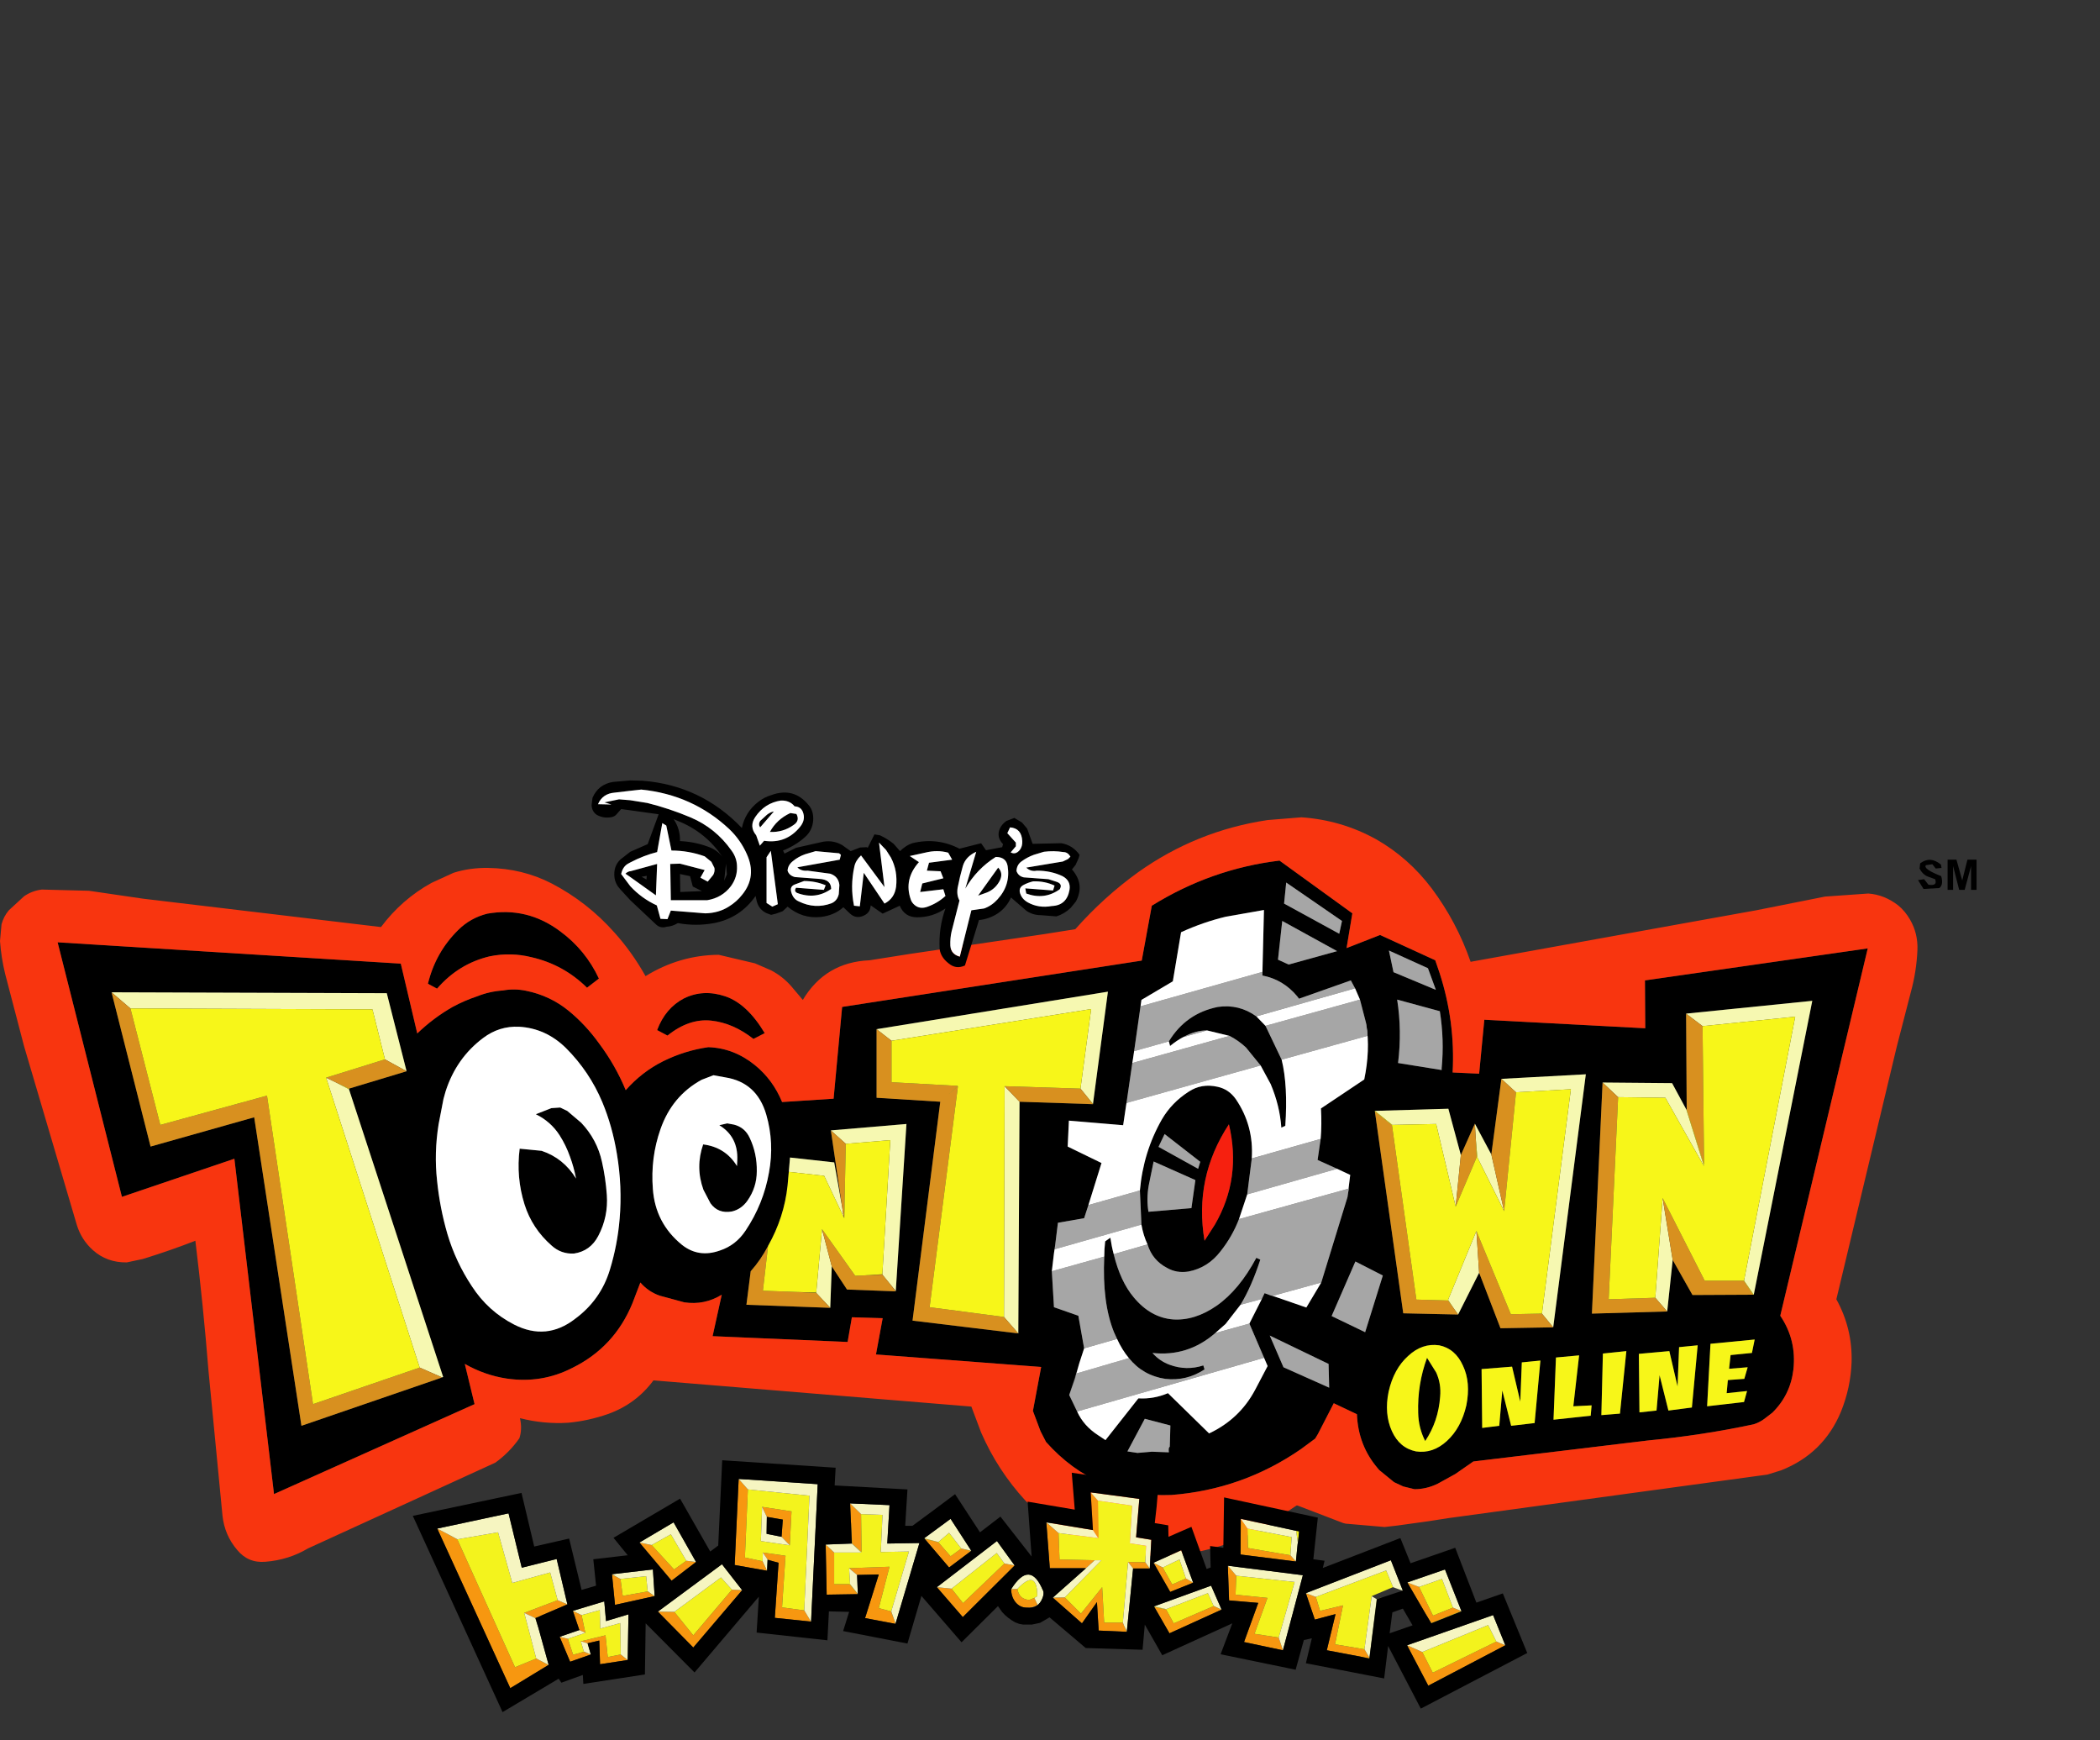 <?xml version="1.0" encoding="UTF-8" standalone="no"?>
<svg xmlns:xlink="http://www.w3.org/1999/xlink" height="285.4px" width="344.5px" xmlns="http://www.w3.org/2000/svg">
  <rect width="100%" height="100%" fill="#333333" stroke="none"/>
  <g transform="matrix(1.0, 0.0, 0.0, 1.0, 161.95, 206.75)">
    <use height="122.15" transform="matrix(1.0, 0.0, 0.0, 1.0, -161.95, -72.7)" width="324.25" xlink:href="#shape0"/>
    <use height="30.6" transform="matrix(1.0, 0.0, 0.0, 1.0, -64.9, -78.75)" width="80.05" xlink:href="#shape1"/>
    <use height="50.5" transform="matrix(0.818, 0.0, 0.0, 0.818, -94.23, 32.751)" width="223.5" xlink:href="#shape2"/>
  </g>
  <defs>
    <g id="shape0" transform="matrix(1.0, 0.0, 0.0, 1.0, 162.1, 58.05)">
      <path d="M57.6 -38.95 L58.05 -41.05 48.9 -47.35 48.55 -43.9 57.6 -38.95 M48.25 -41.05 L47.55 -34.7 49.3 -33.9 57.25 -36.1 48.25 -41.05 M59.75 -42.3 L58.8 -36.6 64.3 -38.75 Q68.85 -36.65 73.35 -34.6 L74.05 -32.55 Q76.65 -24.55 76.2 -16.2 L80.55 -16.0 81.4 -24.85 107.8 -23.45 107.75 -31.3 144.3 -36.55 129.95 23.7 Q132.65 27.7 132.1 32.55 131.6 36.7 128.65 39.6 L127.35 40.6 Q126.55 41.2 125.6 41.5 117.2 43.3 108.3 44.15 L95.45 45.7 79.6 47.6 76.65 49.65 73.75 51.25 Q71.9 52.15 69.95 52.15 L68.1 51.7 66.6 51.0 64.15 49.0 63.9 48.7 Q60.7 44.95 60.5 39.85 L56.7 38.05 54.1 43.1 53.65 43.85 51.35 45.55 Q41.75 52.2 30.05 53.1 17.7 53.6 9.5 44.4 L8.6 42.65 7.4 39.45 7.35 39.3 8.7 32.1 -18.4 30.05 -17.3 24.1 -22.35 23.95 -23.05 28.0 -45.2 27.05 -43.7 20.25 Q-46.55 22.0 -49.85 21.5 L-53.9 20.4 Q-55.75 19.75 -57.05 18.25 L-58.35 21.65 Q-61.3 28.85 -68.2 32.25 -73.25 34.85 -79.0 34.0 -82.6 33.45 -85.85 31.6 L-84.25 38.2 -117.15 52.95 -123.65 -2.05 -142.1 4.2 -152.65 -37.55 -96.35 -34.05 -93.65 -22.6 Q-91.0 -25.15 -87.85 -26.95 -85.9 -28.0 -83.8 -28.7 -81.8 -29.5 -79.6 -29.65 -77.7 -30.0 -75.8 -29.6 -71.85 -28.8 -68.8 -26.3 -66.05 -24.05 -63.85 -21.0 -61.15 -17.4 -59.45 -13.3 -56.8 -16.3 -53.3 -18.05 -49.75 -19.8 -45.9 -20.35 -41.7 -20.2 -38.25 -17.4 -35.3 -15.0 -33.8 -11.35 L-25.35 -11.9 -23.95 -26.95 25.2 -34.55 26.85 -43.55 Q36.6 -49.6 47.8 -50.95 L59.75 -42.3 M45.0 -32.7 L45.25 -42.85 39.0 -41.75 Q35.25 -40.85 31.65 -39.2 L30.3 -31.15 25.15 -28.1 25.0 -27.05 23.95 -19.7 23.75 -18.35 22.65 -10.9 22.15 -7.55 13.25 -8.3 13.05 -4.05 18.6 -1.35 16.45 5.55 15.75 7.7 11.45 8.45 11.0 12.1 10.8 13.45 10.45 16.4 10.8 22.3 14.8 23.7 15.75 29.05 14.95 31.5 13.3 36.7 14.6 39.4 Q15.65 41.75 18.05 43.3 L19.25 44.1 24.65 37.25 Q27.15 37.4 29.5 36.4 L36.25 43.0 Q41.25 40.65 43.8 35.85 L45.85 31.95 42.85 25.0 44.9 20.95 45.35 20.0 46.3 20.35 47.0 20.55 52.2 22.35 54.65 18.25 58.95 4.25 59.4 0.6 57.25 -0.4 54.05 -1.85 54.55 -5.3 Q54.75 -7.65 54.6 -10.3 L61.7 -15.05 Q62.7 -19.85 62.05 -24.0 L61.95 -24.5 61.0 -28.15 60.2 -30.0 59.5 -31.3 51.0 -28.3 50.7 -28.7 Q48.4 -31.45 45.0 -32.1 L45.0 -32.7 M44.7 -17.35 L42.3 -20.3 Q41.0 -21.5 39.6 -22.2 L35.9 -23.1 Q34.0 -23.1 32.0 -22.0 30.95 -21.45 29.85 -20.55 L29.65 -21.3 Q32.45 -25.9 37.7 -26.95 41.15 -27.45 44.0 -25.4 L45.5 -23.85 48.15 -18.3 Q49.2 -14.05 48.75 -7.45 L48.1 -7.15 Q47.85 -10.75 46.35 -14.3 L44.7 -17.35 M24.9 3.15 Q25.45 -3.15 28.5 -8.5 30.1 -11.25 32.9 -13.05 35.0 -14.45 37.65 -13.85 39.5 -13.45 40.65 -11.8 43.6 -7.45 43.25 -2.1 L42.5 3.8 41.15 7.85 Q40.05 10.7 38.15 13.1 36.05 15.85 32.85 16.45 30.9 16.75 29.35 15.85 26.95 14.6 26.15 12.0 25.45 10.5 25.15 8.75 L24.9 3.15 M4.95 26.6 L5.15 -11.4 17.2 -11.0 17.2 -11.05 19.65 -29.45 -18.3 -23.3 -18.3 -12.05 -7.85 -11.4 -12.4 24.5 4.95 26.6 M19.05 14.0 Q19.05 12.8 19.2 11.5 L20.05 10.9 Q20.25 12.3 20.6 13.6 21.7 18.1 23.9 20.7 26.65 24.0 30.3 24.3 33.9 24.55 37.5 22.05 41.2 19.45 44.0 14.2 L44.65 14.5 Q43.2 18.95 41.4 21.9 L38.95 25.05 37.25 26.55 Q32.75 30.45 26.95 29.8 L27.0 29.85 Q28.15 31.15 29.8 31.75 32.55 32.75 35.3 31.85 L35.5 32.5 Q32.55 34.45 29.05 34.05 25.4 33.5 23.1 30.65 22.0 29.35 21.15 27.5 L20.65 26.4 Q18.7 21.6 19.05 14.0 M34.8 -1.55 L28.95 -6.1 27.95 -4.0 34.45 -0.4 34.8 -1.55 M26.35 2.3 Q25.95 4.5 26.3 6.65 L33.35 6.05 34.0 1.45 27.15 -1.6 26.35 2.3 M35.5 11.4 L37.2 8.75 Q41.6 1.15 39.5 -7.7 33.75 1.05 35.5 11.4 M72.15 -33.3 L65.75 -36.2 66.5 -32.65 73.45 -29.75 72.15 -33.3 M74.4 -16.9 Q74.85 -21.55 74.1 -26.25 L67.1 -28.15 Q67.9 -23.05 67.25 -17.75 L74.4 -16.6 74.4 -16.9 M79.85 -7.8 L77.55 -2.65 75.5 -10.25 63.45 -9.9 63.45 -9.8 68.1 23.3 77.1 23.5 80.55 16.65 84.05 25.75 92.7 25.6 98.05 -15.9 84.2 -15.15 82.55 -2.75 79.85 -7.8 M152.8 -49.65 L152.9 -50.5 Q154.55 -51.75 156.3 -50.3 L156.4 -49.75 155.45 -49.65 154.9 -50.35 153.85 -50.2 Q153.3 -49.6 156.35 -48.4 156.75 -47.0 156.05 -46.45 L153.45 -46.3 152.55 -47.75 153.55 -47.9 154.25 -47.0 Q155.8 -46.75 155.35 -47.9 L154.25 -48.3 Q153.35 -48.6 152.8 -49.65 M158.85 -51.1 L159.8 -47.7 160.65 -51.1 162.15 -51.1 162.15 -46.15 161.25 -46.15 161.25 -50.05 160.2 -46.15 159.3 -46.15 158.3 -50.05 158.3 -46.15 157.4 -46.15 157.4 -51.1 158.85 -51.1 M114.5 -25.85 L114.6 -10.1 114.55 -10.1 112.2 -14.45 100.8 -14.55 99.05 23.35 111.4 23.0 112.3 14.55 115.55 20.3 125.5 20.25 125.6 20.25 135.2 -27.95 114.5 -25.85 M109.65 39.25 L110.15 33.45 111.6 39.25 115.45 38.75 116.4 28.55 113.35 28.85 113.1 35.3 111.75 29.5 106.75 29.95 106.85 39.55 109.65 39.25 M125.3 29.8 L125.75 27.6 118.5 28.3 117.95 38.55 124.0 37.85 124.5 36.05 121.15 36.4 121.35 34.25 124.05 34.05 124.6 32.15 121.55 32.4 121.8 30.15 125.3 29.8 M103.65 39.75 L104.7 29.5 100.85 29.9 100.6 40.0 103.65 39.75 M96.0 38.55 L96.95 30.2 93.15 30.55 92.75 40.75 98.85 40.1 99.0 38.4 96.0 38.55 M87.55 31.35 L87.3 37.8 85.95 32.05 80.95 32.45 81.05 42.1 83.85 41.75 84.35 35.95 85.8 41.75 89.65 41.3 90.6 31.05 87.55 31.35 M64.75 17.1 L60.25 14.8 56.35 23.75 61.85 26.4 64.75 17.1 M65.7 36.15 Q64.95 39.8 66.25 42.65 67.5 45.4 70.2 45.95 72.95 46.35 75.25 44.25 77.6 42.1 78.45 38.4 79.2 34.65 77.9 31.9 76.65 29.1 74.0 28.55 71.2 28.15 68.9 30.3 66.55 32.4 65.7 36.15 M73.5 33.0 Q74.35 34.85 74.15 37.0 73.85 41.05 71.7 44.25 70.6 42.1 70.55 39.65 70.4 34.95 72.0 30.6 L73.5 33.0 M55.95 35.5 L55.85 31.6 46.2 26.95 48.45 32.15 55.95 35.5 M25.7 40.6 L22.85 45.95 24.5 46.2 26.85 46.0 29.65 46.1 Q29.55 45.3 29.8 45.2 L29.9 41.7 25.7 40.6 M-86.95 -39.55 Q-84.95 -41.55 -82.15 -42.25 -75.6 -43.4 -70.2 -39.35 -66.05 -36.3 -63.85 -31.6 L-65.8 -30.1 Q-69.65 -33.9 -74.9 -35.1 -78.3 -35.95 -81.75 -35.25 -86.85 -34.05 -90.4 -29.95 L-91.9 -30.75 Q-90.65 -35.9 -86.95 -39.55 M-143.8 -29.35 L-137.4 -4.05 -120.4 -8.85 -112.65 41.75 -89.95 33.95 -89.4 33.75 -104.85 -13.45 -104.85 -13.55 -95.4 -16.4 -98.65 -29.2 -143.8 -29.35 M-89.0 -13.1 L-89.35 -11.85 -90.15 -7.7 Q-90.9 -3.0 -90.4 1.55 -89.95 6.0 -88.7 10.3 -87.35 14.85 -84.7 18.85 -82.05 22.95 -77.75 25.15 -72.45 27.85 -67.75 24.2 -63.55 21.1 -62.05 16.15 -60.8 12.05 -60.45 7.8 -60.0 2.55 -60.9 -2.85 -61.65 -7.4 -63.3 -11.35 -65.4 -16.35 -69.25 -20.2 -72.55 -23.45 -76.95 -23.7 -80.2 -23.85 -82.85 -21.85 -87.25 -18.55 -89.0 -13.1 M-45.05 -15.75 L-47.0 -15.0 Q-51.85 -12.35 -53.75 -6.9 -55.4 -2.2 -55.0 2.9 -54.6 8.5 -50.25 12.05 -47.5 14.25 -44.0 13.0 -41.4 12.15 -39.8 9.75 -36.85 5.35 -35.95 0.2 -35.05 -4.65 -36.4 -9.3 -37.95 -14.6 -43.15 -15.4 L-45.05 -15.75 M-43.15 -28.7 Q-39.55 -27.5 -36.65 -22.65 L-38.5 -21.7 Q-41.8 -24.3 -45.4 -24.7 -49.05 -25.1 -52.6 -22.25 L-54.3 -23.15 Q-52.95 -26.75 -49.9 -28.35 -46.75 -29.9 -43.15 -28.7 M-44.1 -7.55 L-42.8 -7.85 -41.7 -7.65 Q-39.9 -7.2 -39.1 -5.45 -37.9 -2.9 -37.95 0.0 -37.95 2.65 -39.5 4.85 -40.5 6.25 -42.05 6.6 -44.3 7.0 -45.55 5.25 L-46.7 3.05 Q-48.05 -0.65 -46.75 -4.4 -43.1 -3.95 -41.2 -0.85 L-41.15 -1.85 Q-41.0 -5.65 -44.1 -7.55 M-71.65 -10.35 L-70.2 -10.45 -69.05 -9.9 -66.75 -7.95 Q-64.15 -5.2 -63.35 -1.55 -62.75 1.1 -62.55 3.9 -62.3 7.45 -63.95 10.6 -65.25 13.1 -67.95 13.5 -70.05 13.6 -71.6 12.2 -74.8 9.4 -76.05 5.45 -77.45 1.0 -76.85 -3.7 L-73.25 -3.35 Q-69.65 -2.15 -67.6 1.2 -67.95 -0.65 -68.6 -2.4 -69.25 -4.25 -70.3 -5.9 -71.75 -8.15 -74.2 -9.35 L-71.65 -10.35 M-17.35 16.9 L-17.35 16.95 -20.7 17.1 -17.35 16.9 M-16.25 18.3 L-15.15 19.65 -13.4 -7.75 -25.8 -6.7 -23.95 5.85 -25.25 -1.45 -32.5 -2.25 -32.7 0.1 -32.9 2.35 Q-33.45 7.55 -36.1 12.25 -37.3 14.55 -38.95 16.4 L-39.65 21.9 -25.9 22.4 -25.65 15.6 -23.15 19.4 -15.15 19.7 -16.25 18.3 M-23.65 7.4 L-23.55 4.95 -23.6 7.7 -23.65 7.4 M-31.45 19.8 L-28.2 19.9 -28.2 19.95 -31.45 19.8" fill="#000000" fill-rule="evenodd" stroke="none"/>
      <path d="M51.4 -58.05 Q57.95 -57.6 63.65 -54.45 69.0 -51.4 72.8 -46.35 76.9 -40.85 79.15 -34.35 L113.5 -40.55 126.0 -42.8 137.3 -45.05 144.4 -45.55 Q147.05 -45.35 149.3 -43.6 150.45 -42.65 151.25 -41.25 152.55 -39.0 152.45 -36.3 152.3 -32.8 151.4 -29.5 L149.05 -20.4 139.15 21.0 Q141.8 25.8 141.65 31.3 141.5 35.5 139.9 39.45 137.05 46.3 130.1 49.05 L127.85 49.75 75.45 56.9 72.25 57.4 67.2 58.1 65.05 58.35 58.65 57.8 58.25 57.7 50.95 54.9 50.65 54.8 50.25 55.05 47.2 57.1 Q37.15 63.75 24.95 63.0 13.75 61.9 6.1 54.0 1.55 49.05 -1.15 42.85 L-2.75 38.6 -54.9 34.3 Q-57.75 38.15 -62.3 39.8 -65.6 40.95 -68.9 41.25 -72.85 41.5 -76.8 40.5 -76.4 42.3 -76.9 43.8 -78.55 46.15 -80.85 47.8 L-111.55 61.85 Q-114.75 63.75 -118.55 64.05 -121.4 64.3 -123.2 62.1 -125.25 59.7 -125.6 56.5 L-127.9 32.7 Q-128.75 22.05 -130.05 11.4 -134.3 13.05 -138.7 14.4 L-141.3 14.95 Q-144.55 15.0 -146.85 12.95 -148.75 11.25 -149.5 8.8 L-158.15 -20.5 -161.25 -32.35 Q-161.9 -35.0 -162.1 -37.75 L-161.85 -40.5 Q-161.5 -41.8 -160.65 -42.8 L-158.15 -45.1 Q-156.85 -46.0 -155.25 -46.2 L-147.5 -46.0 -138.6 -44.7 -103.8 -40.55 -99.6 -40.05 Q-96.2 -44.6 -91.3 -47.3 L-87.7 -48.95 Q-85.0 -49.8 -82.0 -49.75 -76.35 -49.65 -71.6 -47.2 -65.75 -44.15 -61.35 -39.2 -58.45 -36.0 -56.2 -32.0 -50.6 -35.45 -44.2 -35.5 L-38.25 -34.1 -35.6 -32.95 Q-33.7 -31.95 -32.3 -30.35 L-30.4 -28.1 Q-26.7 -34.3 -19.45 -34.6 L-12.8 -35.65 0.8 -37.65 9.25 -38.9 14.3 -39.7 Q18.95 -44.95 24.55 -49.0 34.15 -55.85 45.85 -57.6 L51.4 -58.05 M59.75 -42.3 L47.8 -50.95 Q36.6 -49.6 26.85 -43.55 L25.2 -34.55 -23.95 -26.95 -25.35 -11.9 -33.8 -11.35 Q-35.3 -15.0 -38.25 -17.4 -41.7 -20.2 -45.9 -20.35 -49.75 -19.8 -53.3 -18.05 -56.8 -16.3 -59.45 -13.3 -61.15 -17.4 -63.85 -21.0 -66.05 -24.05 -68.8 -26.3 -71.85 -28.8 -75.8 -29.6 -77.7 -30.0 -79.6 -29.65 -81.8 -29.5 -83.8 -28.7 -85.9 -28.0 -87.85 -26.95 -91.0 -25.15 -93.65 -22.6 L-96.35 -34.05 -152.65 -37.55 -142.1 4.2 -123.65 -2.05 -117.15 52.95 -84.25 38.2 -85.85 31.6 Q-82.6 33.45 -79.0 34.0 -73.25 34.85 -68.2 32.25 -61.3 28.85 -58.35 21.65 L-57.05 18.25 Q-55.75 19.75 -53.9 20.4 L-49.85 21.5 Q-46.55 22.0 -43.7 20.25 L-45.2 27.05 -23.05 28.0 -22.35 23.95 -17.3 24.1 -18.4 30.05 8.7 32.1 7.35 39.3 7.4 39.45 8.6 42.65 9.5 44.4 Q17.7 53.6 30.05 53.1 41.75 52.2 51.35 45.55 L53.65 43.85 54.1 43.1 56.7 38.05 60.5 39.85 Q60.7 44.95 63.9 48.7 L64.15 49.0 66.6 51.0 68.1 51.7 69.95 52.15 Q71.9 52.15 73.75 51.25 L76.65 49.65 79.6 47.6 95.45 45.7 108.3 44.15 Q117.2 43.3 125.6 41.5 126.55 41.2 127.35 40.6 L128.65 39.6 Q131.6 36.7 132.1 32.55 132.65 27.7 129.95 23.7 L144.3 -36.55 107.75 -31.3 107.8 -23.45 81.4 -24.85 80.55 -16.0 76.2 -16.2 Q76.65 -24.55 74.05 -32.55 L73.35 -34.6 Q68.85 -36.65 64.3 -38.75 L58.8 -36.6 59.75 -42.3 M-86.95 -39.55 Q-90.65 -35.9 -91.9 -30.75 L-90.4 -29.95 Q-86.85 -34.05 -81.75 -35.25 -78.3 -35.95 -74.9 -35.1 -69.65 -33.9 -65.8 -30.1 L-63.85 -31.6 Q-66.05 -36.3 -70.2 -39.35 -75.6 -43.4 -82.15 -42.25 -84.95 -41.55 -86.95 -39.55 M-43.15 -28.7 Q-46.75 -29.9 -49.9 -28.35 -52.95 -26.75 -54.3 -23.15 L-52.6 -22.25 Q-49.05 -25.1 -45.4 -24.7 -41.8 -24.3 -38.5 -21.7 L-36.65 -22.65 Q-39.55 -27.5 -43.15 -28.7" fill="#f8350f" fill-rule="evenodd" stroke="none"/>
      <path d="M57.6 -38.95 L48.55 -43.9 48.9 -47.35 58.05 -41.05 57.6 -38.95 M48.25 -41.05 L57.25 -36.1 49.3 -33.9 47.55 -34.7 48.25 -41.05 M25.0 -27.05 L45.0 -32.7 45.0 -32.1 Q48.4 -31.45 50.7 -28.7 L51.0 -28.3 59.5 -31.3 60.2 -30.0 44.0 -25.4 Q41.15 -27.45 37.7 -26.95 32.45 -25.9 29.65 -21.3 L23.95 -19.7 25.0 -27.05 M61.0 -28.15 L61.95 -24.5 62.2 -22.2 48.15 -18.3 45.5 -23.85 61.0 -28.15 M54.55 -5.3 L54.05 -1.85 57.25 -0.4 42.5 3.8 43.25 -2.1 54.55 -5.3 M58.95 4.25 L54.65 18.25 46.65 20.45 46.3 20.35 45.35 20.0 44.9 20.95 41.4 21.9 Q43.2 18.95 44.65 14.5 L44.0 14.2 Q41.2 19.45 37.5 22.05 33.9 24.55 30.3 24.3 26.65 24.0 23.9 20.7 21.7 18.1 20.6 13.6 L26.15 12.0 Q26.95 14.6 29.35 15.85 30.9 16.75 32.85 16.45 36.05 15.85 38.15 13.1 40.05 10.7 41.15 7.85 L59.15 2.85 58.95 4.25 M14.6 39.4 L13.3 36.7 14.25 34.0 14.55 33.15 23.1 30.65 Q25.4 33.5 29.05 34.05 32.55 34.45 35.5 32.5 L35.3 31.85 Q32.55 32.75 29.8 31.75 28.15 31.15 27.0 29.85 L26.95 29.8 Q32.75 30.45 37.25 26.55 L42.8 25.0 45.25 30.6 14.6 39.4 M15.75 29.05 L14.8 23.7 10.8 22.3 10.45 16.4 19.05 14.0 Q18.7 21.6 20.65 26.4 L21.15 27.5 15.75 29.05 M11.0 12.1 L11.45 8.45 15.75 7.7 16.45 5.55 24.9 3.15 25.15 8.75 10.9 12.8 11.0 12.1 M22.7 -11.2 L23.65 -17.75 39.6 -22.2 Q41.0 -21.5 42.3 -20.3 L44.7 -17.35 22.7 -11.2 M35.9 -23.1 L32.0 -22.0 Q34.0 -23.1 35.9 -23.1 M34.8 -1.55 L34.45 -0.4 27.95 -4.0 28.95 -6.1 34.8 -1.55 M26.35 2.3 L27.15 -1.6 34.0 1.45 33.35 6.05 26.3 6.65 Q25.95 4.5 26.35 2.3 M74.4 -16.9 L74.4 -16.6 67.25 -17.75 Q67.9 -23.05 67.1 -28.15 L74.1 -26.25 Q74.85 -21.55 74.4 -16.9 M72.15 -33.3 L73.45 -29.75 66.5 -32.65 65.75 -36.2 72.15 -33.3 M64.75 17.1 L61.85 26.4 56.35 23.75 60.25 14.8 64.75 17.1 M55.95 35.5 L48.45 32.15 46.2 26.95 55.85 31.6 55.95 35.5 M25.7 40.6 L29.9 41.7 29.8 45.2 Q29.55 45.3 29.65 46.1 L26.85 46.0 24.5 46.2 22.85 45.95 25.7 40.6" fill="#a6a6a6" fill-rule="evenodd" stroke="none"/>
      <path d="M25.0 -27.05 L25.15 -28.1 30.3 -31.15 31.65 -39.2 Q35.25 -40.85 39.0 -41.75 L45.25 -42.85 45.0 -32.7 25.0 -27.05 M60.2 -30.0 L61.0 -28.15 45.5 -23.85 44.0 -25.4 60.2 -30.0 M61.95 -24.5 L62.05 -24.0 Q62.7 -19.85 61.7 -15.05 L54.6 -10.3 Q54.75 -7.65 54.55 -5.3 L43.25 -2.1 Q43.6 -7.45 40.65 -11.8 39.5 -13.45 37.65 -13.85 35.0 -14.45 32.9 -13.05 30.1 -11.25 28.5 -8.5 25.45 -3.15 24.9 3.15 L16.45 5.55 18.6 -1.35 13.05 -4.05 13.25 -8.3 22.15 -7.55 22.65 -10.9 22.7 -11.2 44.7 -17.35 46.35 -14.3 Q47.85 -10.75 48.1 -7.15 L48.75 -7.45 Q49.2 -14.05 48.15 -18.3 L62.2 -22.2 61.95 -24.5 M57.25 -0.4 L59.4 0.6 58.95 4.25 59.15 2.85 41.15 7.85 42.5 3.8 57.25 -0.4 M54.65 18.25 L52.2 22.35 47.0 20.55 46.65 20.45 54.65 18.25 M44.9 20.95 L42.85 25.0 45.85 31.95 43.8 35.85 Q41.25 40.65 36.25 43.0 L29.5 36.4 Q27.15 37.4 24.65 37.25 L19.25 44.1 18.05 43.3 Q15.65 41.75 14.6 39.4 L45.25 30.6 42.8 25.0 37.25 26.55 38.95 25.05 41.4 21.9 44.9 20.95 M14.95 31.5 L15.75 29.05 21.15 27.5 Q22.0 29.35 23.1 30.65 L14.55 33.15 14.25 34.0 14.95 31.5 M10.45 16.4 L10.8 13.45 10.9 12.8 25.15 8.75 Q25.45 10.5 26.15 12.0 L20.6 13.6 Q20.25 12.3 20.05 10.9 L19.2 11.5 Q19.05 12.8 19.05 14.0 L10.45 16.4 M23.75 -18.35 L23.95 -19.7 29.65 -21.3 29.85 -20.55 Q30.95 -21.45 32.0 -22.0 L35.9 -23.1 39.6 -22.2 23.65 -17.75 23.75 -18.35 M-89.0 -13.1 Q-87.25 -18.55 -82.85 -21.85 -80.2 -23.85 -76.95 -23.7 -72.55 -23.45 -69.25 -20.2 -65.4 -16.35 -63.3 -11.35 -61.65 -7.4 -60.9 -2.85 -60.0 2.55 -60.45 7.8 -60.8 12.05 -62.05 16.15 -63.55 21.1 -67.75 24.2 -72.45 27.85 -77.75 25.15 -82.05 22.95 -84.7 18.85 -87.35 14.85 -88.7 10.3 -89.95 6.0 -90.4 1.55 -90.9 -3.0 -90.15 -7.7 L-89.35 -11.85 -89.0 -13.1 M-45.05 -15.75 L-43.15 -15.4 Q-37.95 -14.6 -36.4 -9.3 -35.05 -4.65 -35.95 0.2 -36.85 5.35 -39.8 9.75 -41.4 12.15 -44.0 13.0 -47.5 14.25 -50.25 12.05 -54.6 8.5 -55.0 2.9 -55.4 -2.2 -53.75 -6.9 -51.85 -12.35 -47.0 -15.0 L-45.05 -15.75 M-71.65 -10.35 L-74.2 -9.35 Q-71.75 -8.15 -70.3 -5.9 -69.25 -4.25 -68.6 -2.4 -67.95 -0.65 -67.6 1.2 -69.65 -2.15 -73.25 -3.35 L-76.85 -3.7 Q-77.45 1.0 -76.05 5.45 -74.8 9.4 -71.6 12.2 -70.05 13.6 -67.95 13.5 -65.25 13.1 -63.95 10.6 -62.3 7.45 -62.55 3.9 -62.75 1.1 -63.35 -1.55 -64.15 -5.2 -66.75 -7.95 L-69.05 -9.9 -70.2 -10.45 -71.65 -10.35 M-44.1 -7.55 Q-41.0 -5.65 -41.15 -1.85 L-41.2 -0.85 Q-43.1 -3.95 -46.75 -4.4 -48.05 -0.65 -46.7 3.05 L-45.55 5.25 Q-44.3 7.0 -42.05 6.6 -40.5 6.25 -39.5 4.85 -37.95 2.65 -37.95 0.0 -37.9 -2.9 -39.1 -5.45 -39.9 -7.2 -41.7 -7.65 L-42.8 -7.85 -44.1 -7.55" fill="#ffffff" fill-rule="evenodd" stroke="none"/>
      <path d="M2.7 -13.95 L5.15 -11.4 4.95 26.6 2.6 23.9 2.7 -13.95 M16.25 -12.2 L15.15 -13.55 16.9 -26.6 -15.85 -21.4 -18.3 -23.3 19.65 -29.45 17.2 -11.05 16.25 -12.2 M79.85 -7.8 L82.55 -2.75 84.65 6.55 80.25 -2.3 80.0 -5.3 79.85 -7.8 M84.2 -15.15 L98.05 -15.9 92.7 25.6 90.85 23.35 95.6 -13.45 86.6 -12.95 84.2 -15.15 M80.55 16.65 L77.1 23.5 76.35 22.45 75.45 21.1 80.1 9.8 80.55 16.65 M63.45 -9.9 L75.5 -10.25 77.55 -2.65 76.7 5.8 73.5 -7.75 66.3 -7.6 63.45 -9.9 M117.2 -23.8 L114.5 -25.85 135.2 -27.95 125.6 20.25 124.0 17.95 132.4 -25.35 117.2 -23.8 M112.3 14.55 L111.4 23.0 109.45 20.75 110.65 4.4 112.3 14.55 M100.8 -14.55 L112.2 -14.45 114.55 -10.1 117.45 -0.8 111.1 -12.05 103.35 -12.15 100.8 -14.55 M-93.25 32.2 L-108.6 -15.35 -106.95 -14.55 -104.85 -13.45 -89.4 33.75 -89.6 33.8 -93.25 32.2 M-98.95 -18.35 L-101.0 -26.55 -140.7 -26.7 -143.8 -29.35 -98.65 -29.2 -95.4 -16.4 -98.95 -18.35 M-23.35 -4.5 L-25.8 -6.7 -13.4 -7.75 -15.15 19.65 -16.25 18.3 -17.35 16.95 -17.35 16.9 -16.05 -5.1 -23.35 -4.5 M-23.95 5.85 L-23.7 7.5 -26.9 0.75 -32.7 0.1 -32.5 -2.25 -25.25 -1.45 -23.95 5.85 M-23.65 7.6 L-23.65 7.4 -23.6 7.7 -23.65 7.6 M-28.2 19.9 L-27.25 9.5 -25.65 15.6 -25.9 22.4 -28.2 19.95 -28.2 19.9" fill="#f6f8b1" fill-rule="evenodd" stroke="none"/>
      <path d="M5.15 -11.4 L2.7 -13.95 15.15 -13.55 16.25 -12.2 17.2 -11.0 5.15 -11.4 M2.6 23.9 L4.95 26.6 -12.4 24.5 -7.85 -11.4 -18.3 -12.05 -18.3 -23.3 -15.85 -21.4 -15.85 -14.6 -4.95 -14.0 -6.5 -12.6 -4.95 -13.95 -9.6 22.3 2.6 23.9 M77.55 -2.65 L79.85 -7.8 80.0 -5.3 80.15 -2.3 76.7 5.8 77.55 -2.65 M82.55 -2.75 L84.2 -15.15 86.6 -12.95 84.65 6.55 82.55 -2.75 M92.7 25.6 L84.05 25.75 80.55 16.65 80.1 9.8 85.75 23.45 90.85 23.35 92.7 25.6 M77.1 23.5 L68.1 23.3 63.45 -9.8 66.25 -7.55 70.25 21.05 75.45 21.2 76.35 22.45 77.1 23.5 M114.6 -10.1 L114.5 -25.85 117.2 -23.8 117.45 -1.05 114.6 -10.1 M125.5 20.25 L115.55 20.3 112.3 14.55 110.65 4.4 117.55 17.95 123.95 17.95 125.5 20.25 M111.4 23.0 L99.05 23.35 100.8 -14.55 103.35 -12.15 101.8 21.0 109.45 20.75 111.4 23.0 M-140.7 -26.7 L-135.8 -7.6 -118.3 -12.4 -110.75 38.2 -93.25 32.2 -89.6 33.8 -89.95 33.95 -112.65 41.75 -120.4 -8.85 -137.4 -4.05 -143.8 -29.35 -140.7 -26.7 M-108.6 -15.35 L-98.95 -18.35 -95.4 -16.4 -104.85 -13.55 -106.95 -14.55 -108.6 -15.35 M-25.8 -6.7 L-23.35 -4.5 -23.55 4.95 -23.65 7.4 -23.65 7.6 -23.7 7.5 -23.95 5.85 -25.8 -6.7 M-17.35 16.95 L-16.25 18.3 -15.15 19.7 -23.15 19.4 -25.65 15.6 -27.25 9.5 -21.8 17.15 -20.7 17.1 -17.35 16.95 M-36.1 12.25 L-36.95 19.6 -31.45 19.8 -28.2 19.95 -25.9 22.4 -39.65 21.9 -38.95 16.4 Q-37.3 14.55 -36.1 12.25" fill="#d8901f" fill-rule="evenodd" stroke="none"/>
      <path d="M2.7 -13.95 L2.6 23.9 -9.6 22.3 -4.95 -13.95 -6.5 -12.6 -4.95 -14.0 -15.85 -14.6 -15.85 -21.4 16.9 -26.6 15.15 -13.55 2.7 -13.95 M17.2 -11.0 L16.25 -12.2 17.2 -11.05 17.2 -11.0 M63.45 -9.8 L63.45 -9.9 66.3 -7.6 73.5 -7.75 76.7 5.8 80.15 -2.3 80.0 -5.3 80.25 -2.3 84.65 6.55 86.6 -12.95 95.6 -13.45 90.85 23.35 85.75 23.45 80.1 9.8 75.45 21.1 76.35 22.45 75.45 21.2 70.25 21.05 66.25 -7.55 63.45 -9.8 M114.6 -10.1 L117.45 -1.05 117.2 -23.8 132.4 -25.35 124.0 17.95 125.6 20.25 125.5 20.25 123.95 17.95 117.55 17.95 110.65 4.4 109.45 20.75 101.8 21.0 103.35 -12.15 111.1 -12.05 117.45 -0.8 114.55 -10.1 114.6 -10.1 M125.3 29.8 L121.8 30.15 121.55 32.4 124.6 32.15 124.05 34.05 121.35 34.25 121.15 36.4 124.5 36.05 124.0 37.85 117.95 38.55 118.5 28.3 125.75 27.6 125.3 29.8 M109.65 39.25 L106.85 39.55 106.75 29.95 111.75 29.5 113.1 35.3 113.35 28.85 116.4 28.55 115.45 38.75 111.6 39.25 110.15 33.45 109.65 39.25 M87.55 31.35 L90.6 31.05 89.65 41.3 85.8 41.75 84.35 35.95 83.85 41.75 81.05 42.1 80.95 32.45 85.95 32.05 87.3 37.8 87.55 31.35 M96.0 38.55 L99.0 38.4 98.85 40.1 92.75 40.75 93.15 30.55 96.95 30.2 96.0 38.55 M103.65 39.75 L100.6 40.0 100.85 29.9 104.7 29.5 103.65 39.75 M73.5 33.0 L72.0 30.6 Q70.4 34.95 70.55 39.65 70.6 42.1 71.7 44.25 73.85 41.05 74.15 37.0 74.35 34.85 73.5 33.0 M65.7 36.15 Q66.55 32.4 68.9 30.3 71.2 28.15 74.0 28.55 76.65 29.1 77.9 31.9 79.2 34.65 78.45 38.4 77.6 42.1 75.25 44.25 72.95 46.35 70.2 45.95 67.5 45.4 66.25 42.65 64.95 39.8 65.7 36.15 M-93.25 32.2 L-110.75 38.2 -118.3 -12.4 -135.8 -7.6 -140.7 -26.7 -101.0 -26.55 -98.95 -18.35 -108.6 -15.35 -93.25 32.2 M-106.95 -14.55 L-104.85 -13.55 -104.85 -13.45 -106.95 -14.55 M-23.35 -4.5 L-16.05 -5.1 -17.35 16.9 -20.7 17.1 -21.8 17.15 -27.25 9.5 -28.2 19.9 -31.45 19.8 -36.95 19.6 -36.1 12.25 Q-33.45 7.55 -32.9 2.35 L-32.7 0.1 -26.9 0.75 -23.7 7.5 -23.65 7.6 -23.6 7.7 -23.55 4.95 -23.35 -4.5" fill="#f7f619" fill-rule="evenodd" stroke="none"/>
      <path d="M35.5 11.4 Q33.75 1.05 39.5 -7.7 41.6 1.15 37.2 8.75 L35.5 11.4" fill="#f6200f" fill-rule="evenodd" stroke="none"/>
    </g>
    <g id="shape1" transform="matrix(1.0, 0.0, 0.0, 1.0, 40.05, 15.3)">
      <path d="M40.0 -3.1 L39.85 -2.55 39.35 -1.45 38.75 -0.7 Q40.9 1.75 39.4 4.55 L38.55 5.6 Q37.5 6.6 36.2 7.0 L33.65 6.8 Q32.35 6.8 31.3 6.1 L28.75 3.9 Q28.05 5.5 26.6 6.5 25.15 7.45 23.5 7.6 L21.2 15.05 Q19.7 15.75 18.45 14.65 17.25 13.7 17.05 12.4 16.85 8.9 18.0 5.7 15.9 7.15 13.35 7.15 11.3 7.15 10.5 5.25 L7.7 6.55 5.75 5.2 5.65 5.7 Q5.45 6.5 4.55 6.9 3.3 7.45 2.3 6.5 L1.25 5.5 Q-0.25 6.85 -2.5 7.1 -5.5 7.4 -7.9 5.4 L-8.7 6.15 -9.8 6.55 -10.6 6.75 -11.4 6.45 Q-12.6 5.85 -12.95 4.55 L-13.15 3.65 Q-15.65 7.25 -19.95 8.1 -22.95 8.65 -25.9 8.1 -26.8 8.65 -27.75 8.7 -28.75 9.0 -29.45 8.35 L-33.7 4.35 -35.35 2.55 Q-36.15 1.7 -36.3 0.6 -36.5 -1.25 -35.3 -2.35 L-33.7 -3.6 -30.85 -4.85 -29.05 -9.75 -33.7 -10.4 -35.2 -10.6 -35.95 -9.75 Q-36.25 -9.4 -36.7 -9.3 -38.0 -9.0 -39.2 -9.65 -40.0 -10.2 -40.05 -11.25 L-39.9 -12.45 Q-38.95 -14.65 -36.55 -15.05 L-33.7 -15.3 -31.7 -15.25 Q-22.1 -14.5 -15.4 -7.5 -14.85 -10.1 -12.75 -11.75 -11.75 -12.55 -10.55 -12.9 -6.85 -14.25 -4.4 -11.2 -3.6 -10.25 -3.7 -8.7 -3.85 -7.05 -5.05 -6.0 -6.55 -4.65 -8.65 -3.8 L-8.4 -3.3 -6.5 -4.25 -2.5 -5.15 Q-0.6 -5.65 1.05 -4.7 L2.45 -3.7 4.0 -4.3 5.1 -4.35 5.25 -4.25 6.35 -6.45 7.25 -6.3 Q8.45 -5.75 9.5 -4.9 L10.55 -3.7 Q11.5 -4.65 12.55 -5.0 16.65 -6.0 20.3 -4.1 L23.85 -5.0 24.65 -3.85 27.3 -4.35 27.45 -4.85 Q26.55 -5.75 26.75 -6.85 27.0 -7.95 28.0 -8.65 L29.3 -9.15 30.55 -8.4 31.4 -7.4 32.3 -4.9 37.0 -5.0 Q38.85 -4.7 40.0 -3.1 M38.5 -2.8 Q38.05 -3.55 37.35 -3.55 35.8 -3.8 34.15 -3.6 L32.5 -3.1 Q31.4 -2.7 30.45 -2.0 29.7 -1.45 29.65 -0.45 29.95 0.4 30.85 0.6 L34.9 0.9 36.3 1.35 Q37.25 1.7 36.75 2.55 34.25 4.35 31.25 3.25 L31.1 2.4 35.65 2.75 35.9 1.95 Q34.3 1.2 32.4 1.25 31.55 1.45 30.8 1.85 30.05 2.25 30.2 3.05 30.45 4.1 31.5 4.7 33.3 5.7 35.45 5.3 37.9 5.2 38.35 2.65 38.6 1.15 37.2 0.4 35.3 -0.5 33.0 -0.5 32.0 -0.3 31.25 -1.0 L37.25 -2.0 38.1 -2.4 38.5 -2.8 M29.55 -5.1 L29.55 -4.5 28.7 -3.5 Q29.5 -3.05 30.2 -3.9 30.65 -4.5 30.6 -5.35 30.5 -7.45 28.6 -7.6 L28.15 -6.65 29.55 -5.1 M26.25 -2.75 Q23.15 -0.8 21.25 2.45 L23.05 -3.6 Q21.3 -2.8 20.85 -1.25 20.35 0.5 20.0 2.3 19.8 3.5 20.3 4.4 L19.0 9.5 Q18.75 10.6 18.8 11.8 18.9 13.2 20.35 13.6 L22.25 6.0 24.35 5.7 Q25.6 5.25 26.55 4.2 28.7 1.85 28.2 -1.25 27.95 -2.75 26.25 -2.75 M26.6 1.65 Q25.9 2.65 24.75 3.1 L23.35 3.6 26.65 -1.0 Q27.7 0.1 26.6 1.65 M-9.0 -12.0 Q-11.65 -11.6 -13.2 -9.3 -14.25 -7.75 -13.05 -6.3 L-12.45 -4.6 -11.75 -5.4 Q-8.1 -4.85 -5.8 -7.75 -4.9 -8.9 -5.4 -10.15 -5.75 -11.0 -6.75 -11.05 -7.55 -12.05 -9.0 -12.0 M-4.6 -0.5 Q-5.7 -0.4 -6.3 -1.05 L0.65 -2.3 0.85 -3.1 0.55 -3.35 -3.3 -3.7 -5.0 -3.2 Q-6.15 -2.8 -7.05 -2.05 -7.85 -1.4 -7.9 -0.5 -7.65 0.3 -6.7 0.55 L-2.7 0.85 Q-0.75 0.95 -0.75 2.5 -3.3 4.3 -6.35 3.15 -6.9 2.85 -6.5 2.3 L-1.95 2.65 -1.65 1.9 Q-3.3 1.2 -5.2 1.2 L-6.8 1.8 Q-7.55 2.15 -7.3 3.0 -7.0 4.15 -6.05 4.55 -3.4 5.85 -0.7 4.85 0.25 4.45 0.5 3.35 L0.6 1.85 Q0.45 0.45 -0.9 0.0 L-4.6 -0.5 M3.05 -1.15 Q2.35 2.05 3.0 5.25 L3.95 5.35 4.6 -0.15 8.0 4.9 Q9.65 4.05 9.9 2.15 10.2 -0.45 9.05 -2.65 L8.25 -3.9 7.1 -5.1 8.0 2.2 4.15 -3.0 Q3.25 -2.15 3.05 -1.15 M-6.9 -8.0 Q-8.65 -6.75 -10.8 -6.85 -9.7 -8.9 -7.45 -9.95 L-6.45 -9.8 Q-5.85 -8.7 -6.9 -8.0 M-12.4 -8.65 L-11.25 -9.7 Q-10.65 -10.15 -10.15 -10.2 L-12.4 -7.6 Q-12.75 -8.1 -12.4 -8.65 M-11.35 -2.7 L-11.35 4.8 -10.4 5.4 -9.5 5.0 -10.65 -3.75 -11.35 -2.7 M-14.6 -3.25 Q-15.65 -5.6 -17.5 -7.35 -23.5 -12.95 -31.9 -13.8 L-33.7 -13.6 -36.25 -13.3 Q-38.25 -13.15 -39.0 -11.4 L-36.8 -11.35 -37.95 -11.7 -35.55 -12.2 -33.7 -12.05 -30.9 -11.6 Q-27.3 -10.7 -23.85 -9.25 -19.7 -7.5 -17.1 -3.8 -16.25 -2.65 -16.2 -1.3 -16.1 0.55 -17.2 2.05 -18.65 3.95 -21.1 4.35 L-27.05 4.35 -27.15 -1.6 -25.55 -1.65 -21.5 -0.6 -22.2 0.65 -21.0 1.3 -20.1 0.2 Q-19.8 -0.35 -19.9 -0.95 L-20.4 -1.95 -21.5 -2.85 Q-24.15 -3.8 -26.95 -3.8 L-27.8 -7.9 -28.45 -8.3 -29.3 -3.55 Q-31.5 -3.0 -33.7 -1.85 L-34.15 -1.6 Q-34.95 -1.1 -35.2 0.05 L-33.7 2.05 Q-31.85 4.05 -29.35 5.2 L-28.75 7.4 -27.6 7.45 -27.05 6.05 -21.4 6.5 Q-19.2 6.45 -17.55 5.4 -16.25 4.6 -15.35 3.45 -12.9 0.45 -14.6 -3.25 M18.45 -3.45 Q16.65 -3.95 14.65 -3.45 L12.15 -2.9 13.65 -1.9 Q11.15 0.9 12.3 4.2 12.45 4.7 12.9 5.1 13.8 5.9 15.1 5.4 16.75 4.8 18.0 3.65 L17.65 2.55 13.85 3.0 14.2 1.6 17.65 0.75 17.2 -0.4 14.95 -0.5 15.3 -1.8 19.1 -2.3 18.45 -3.45 M-25.55 0.05 L-25.5 3.0 -21.95 2.85 -23.45 2.1 -23.9 0.4 -25.55 0.05 M-17.85 0.1 L-18.0 -1.65 -18.3 1.15 -17.85 0.1 M-18.55 -2.7 Q-21.3 -6.85 -26.0 -8.7 L-26.6 -8.95 Q-25.5 -7.35 -25.55 -5.35 -23.2 -5.25 -21.0 -4.45 -19.4 -3.9 -18.55 -2.7 M-34.5 0.0 Q-34.2 -0.3 -33.8 -0.4 L-33.7 -0.4 -29.3 -1.6 -29.5 3.55 -33.7 0.55 -34.5 0.0 M-31.0 0.35 L-31.85 0.5 -31.05 0.95 -31.0 0.35" fill="#000000" fill-rule="evenodd" stroke="none"/>
      <path d="M18.45 -3.45 L19.1 -2.3 15.3 -1.8 14.95 -0.5 17.2 -0.4 17.65 0.75 14.2 1.6 13.85 3.0 17.65 2.55 18.0 3.65 Q16.75 4.8 15.1 5.4 13.8 5.9 12.9 5.1 12.45 4.7 12.3 4.2 11.15 0.9 13.65 -1.9 L12.15 -2.9 14.65 -3.45 Q16.65 -3.95 18.45 -3.45 M-14.6 -3.25 Q-12.9 0.45 -15.35 3.45 -16.25 4.6 -17.55 5.4 -19.2 6.45 -21.4 6.5 L-27.05 6.05 -27.6 7.45 -28.75 7.4 -29.35 5.2 Q-31.85 4.05 -33.7 2.05 L-35.2 0.05 Q-34.95 -1.1 -34.15 -1.6 L-33.7 -1.85 Q-31.5 -3.0 -29.3 -3.55 L-28.45 -8.3 -27.8 -7.9 -26.95 -3.8 Q-24.15 -3.8 -21.5 -2.85 L-20.4 -1.95 -19.9 -0.95 Q-19.8 -0.35 -20.1 0.2 L-21.0 1.3 -22.2 0.65 -21.5 -0.6 -25.55 -1.65 -27.15 -1.6 -27.05 4.35 -21.1 4.35 Q-18.65 3.95 -17.2 2.05 -16.1 0.55 -16.2 -1.3 -16.25 -2.65 -17.1 -3.8 -19.7 -7.5 -23.85 -9.25 -27.3 -10.7 -30.9 -11.6 L-33.7 -12.05 -35.55 -12.2 -37.95 -11.7 -36.8 -11.35 -39.0 -11.4 Q-38.25 -13.15 -36.25 -13.3 L-33.7 -13.6 -31.9 -13.8 Q-23.5 -12.95 -17.5 -7.35 -15.65 -5.6 -14.6 -3.25 M-11.35 -2.7 L-10.65 -3.75 -9.5 5.0 -10.4 5.4 -11.35 4.8 -11.35 -2.7 M-12.4 -8.65 Q-12.75 -8.1 -12.4 -7.6 L-10.15 -10.2 Q-10.65 -10.15 -11.25 -9.7 L-12.4 -8.65 M-6.9 -8.0 Q-5.85 -8.7 -6.45 -9.8 L-7.45 -9.95 Q-9.7 -8.9 -10.8 -6.85 -8.65 -6.75 -6.9 -8.0 M3.05 -1.15 Q3.25 -2.15 4.15 -3.0 L8.0 2.2 7.1 -5.1 8.25 -3.9 9.05 -2.65 Q10.2 -0.45 9.9 2.15 9.65 4.05 8.0 4.9 L4.6 -0.15 3.95 5.35 3.0 5.25 Q2.35 2.05 3.05 -1.15 M-4.6 -0.5 L-0.9 0.0 Q0.45 0.45 0.6 1.85 L0.5 3.35 Q0.25 4.45 -0.7 4.85 -3.4 5.85 -6.05 4.55 -7.0 4.15 -7.3 3.0 -7.55 2.15 -6.8 1.8 L-5.2 1.2 Q-3.3 1.2 -1.65 1.9 L-1.95 2.65 -6.5 2.3 Q-6.9 2.85 -6.35 3.15 -3.3 4.3 -0.75 2.5 -0.75 0.95 -2.7 0.85 L-6.7 0.55 Q-7.65 0.3 -7.9 -0.5 -7.85 -1.4 -7.05 -2.05 -6.15 -2.8 -5.0 -3.2 L-3.3 -3.7 0.55 -3.35 0.85 -3.1 0.65 -2.3 -6.3 -1.05 Q-5.7 -0.4 -4.6 -0.5 M-9.0 -12.0 Q-7.55 -12.05 -6.75 -11.05 -5.75 -11.0 -5.4 -10.15 -4.9 -8.9 -5.8 -7.75 -8.1 -4.85 -11.75 -5.4 L-12.45 -4.6 -13.05 -6.3 Q-14.25 -7.75 -13.2 -9.3 -11.65 -11.6 -9.0 -12.0 M26.6 1.65 Q27.7 0.1 26.65 -1.0 L23.35 3.6 24.75 3.1 Q25.9 2.65 26.6 1.65 M26.25 -2.75 Q27.95 -2.75 28.2 -1.25 28.7 1.85 26.55 4.2 25.6 5.25 24.35 5.7 L22.25 6.0 20.35 13.6 Q18.9 13.2 18.8 11.8 18.75 10.6 19.0 9.5 L20.3 4.4 Q19.8 3.5 20.0 2.3 20.35 0.5 20.85 -1.25 21.3 -2.8 23.05 -3.6 L21.25 2.45 Q23.15 -0.8 26.25 -2.75 M29.55 -5.1 L28.15 -6.65 28.6 -7.6 Q30.5 -7.45 30.6 -5.35 30.65 -4.5 30.2 -3.9 29.5 -3.05 28.7 -3.5 L29.55 -4.5 29.55 -5.1 M38.5 -2.8 L38.1 -2.4 37.25 -2.0 31.25 -1.0 Q32.0 -0.3 33.0 -0.5 35.3 -0.5 37.2 0.4 38.6 1.15 38.35 2.65 37.9 5.2 35.45 5.3 33.3 5.7 31.5 4.7 30.45 4.1 30.2 3.05 30.05 2.25 30.8 1.85 31.55 1.45 32.4 1.25 34.3 1.2 35.9 1.95 L35.65 2.75 31.1 2.4 31.25 3.25 Q34.25 4.35 36.75 2.55 37.25 1.7 36.3 1.35 L34.9 0.9 30.85 0.6 Q29.95 0.4 29.65 -0.45 29.7 -1.45 30.45 -2.0 31.4 -2.7 32.5 -3.1 L34.15 -3.6 Q35.8 -3.8 37.35 -3.55 38.05 -3.55 38.5 -2.8 M-34.5 0.0 L-33.7 0.55 -29.5 3.55 -29.3 -1.6 -33.7 -0.4 -33.8 -0.4 Q-34.2 -0.3 -34.5 0.0" fill="#ffffff" fill-rule="evenodd" stroke="none"/>
    </g>
    <g id="shape2" transform="matrix(1.0, 0.0, 0.0, 1.0, 111.75, 25.3)">
      <path d="M-1.75 -7.6 L0.2 -7.1 -4.2 -3.8 -9.1 -9.55 -6.35 -8.85 -3.9 -6.05 -1.75 -7.6 M8.95 -4.2 L-1.45 6.15 -6.65 0.15 -3.7 0.45 -1.4 3.35 6.9 -4.6 8.95 -4.2 M17.75 -10.7 L17.95 -5.4 25.0 -5.25 23.25 -3.65 16.0 -3.65 15.3 -12.85 17.75 -10.7 M19.0 2.2 L22.25 5.45 26.5 0.15 26.9 7.25 30.65 7.25 30.9 7.9 31.45 9.1 25.8 8.85 25.45 3.15 22.45 7.4 16.6 2.25 19.0 2.2 M31.7 -4.9 L35.15 -4.85 36.05 -3.6 32.7 -3.6 31.7 -4.9 M25.65 -17.2 L25.75 -9.7 24.65 -11.3 24.2 -18.85 25.65 -17.2 M36.8 -4.75 L38.65 -3.8 40.55 -0.4 43.3 -1.6 44.75 -0.75 40.15 1.1 36.8 -4.75 M55.65 -11.6 L55.75 -7.7 64.25 -6.25 65.35 -5.0 54.25 -6.4 54.3 -13.55 55.65 -11.6 M51.7 -4.15 L53.4 -2.15 53.25 1.65 59.65 2.3 57.05 9.5 61.9 10.25 62.75 12.8 54.95 11.15 57.8 3.3 51.95 2.8 51.7 -4.15 M87.7 -0.8 L90.05 0.1 92.85 5.85 96.85 4.25 98.55 4.95 98.45 4.95 92.5 7.35 91.8 6.2 91.4 5.55 87.7 -0.8 M-104.85 -10.55 L-102.8 -9.4 -91.25 16.2 -87.0 14.45 -84.55 15.75 -92.2 20.4 -106.85 -11.6 -104.85 -10.55 M-89.4 5.3 L-82.7 2.75 -80.75 3.6 -85.9 5.8 -86.25 5.95 -87.2 6.35 -89.4 5.3 M-63.3 1.95 L-71.2 3.7 -71.8 -2.4 -70.4 -1.65 -70.1 -1.5 -69.65 1.9 -64.65 1.0 -63.3 1.95 M-66.3 -8.8 L-63.85 -8.3 -59.35 -3.4 -56.9 -5.15 -54.95 -4.9 -59.85 -1.15 -66.3 -8.8 M-40.75 -13.95 L-41.7 -15.95 -35.8 -15.05 -36.15 -8.25 -37.8 -9.95 -37.55 -13.4 -40.75 -13.95 M-46.4 -21.55 L-44.55 -19.45 -45.15 -5.8 -41.6 -5.05 -40.7 -3.15 -47.2 -4.3 -46.4 -21.55 M-33.25 4.8 L-31.9 7.05 -31.9 6.95 -31.85 7.05 -31.9 7.05 -39.15 6.3 -38.4 -4.75 -39.35 -5.0 -40.6 -5.4 -41.55 -6.8 -37.0 -6.15 -37.7 4.2 -33.25 4.8 M-23.9 -13.05 L-24.05 -16.65 -21.85 -14.5 -21.75 -6.9 -23.65 -8.6 -23.85 -12.65 -23.9 -13.05 M-14.95 7.5 L-21.05 6.35 -18.3 -2.4 -22.65 -2.3 -24.25 -3.65 -16.15 -3.95 -18.3 4.35 -15.85 5.0 -14.95 7.4 -14.95 7.5 M-22.5 1.55 L-28.75 1.65 -28.95 -8.4 -27.25 -6.8 -27.25 -0.45 -24.15 -0.45 -22.5 1.55 M-59.3 5.1 L-55.5 9.8 -47.75 0.65 -45.7 0.75 -55.5 12.25 -62.6 5.05 -59.3 5.1 M-79.65 4.9 Q-78.8 5.3 -77.9 5.75 L-77.15 9.3 -78.35 8.75 -79.65 4.9 M-70.05 13.65 L-68.65 14.75 -74.2 15.6 -74.35 10.85 -76.7 11.4 -78.05 11.0 -73.1 9.8 -72.65 14.15 -70.05 13.65 M-80.65 10.5 L-79.6 13.7 -77.45 13.1 -76.05 13.65 -80.2 15.1 -82.3 10.1 -80.65 10.5 M105.55 11.05 L107.35 11.8 91.9 19.9 87.65 11.8 90.7 13.15 92.8 17.3 105.55 11.05 M69.35 2.1 L70.2 4.9 74.8 3.8 73.2 11.6 79.1 12.6 80.1 14.3 80.1 14.4 80.05 14.4 77.65 13.95 71.55 12.8 73.3 5.55 69.15 6.65 67.35 1.35 69.35 2.1 M36.95 4.1 L39.35 4.65 40.85 7.4 48.85 3.95 50.45 4.65 40.0 9.4 36.95 4.1 M11.35 4.25 Q10.05 4.25 9.15 3.2 8.25 2.1 8.25 0.55 L9.5 0.5 Q9.85 2.6 11.9 2.7 L12.9 2.3 13.55 3.7 Q12.65 4.3 11.35 4.25" fill="#f79710" fill-rule="evenodd" stroke="none"/>
      <path d="M0.25 -7.15 L0.2 -7.1 -1.75 -7.6 0.25 -7.15 M-9.1 -9.55 L-9.2 -9.65 -6.35 -8.9 -4.2 -10.75 -1.75 -7.6 -3.9 -6.05 -6.35 -8.85 -9.1 -9.55 M-3.7 0.45 L5.35 -6.7 6.9 -4.6 -1.4 3.35 -3.7 0.45 M25.0 -5.25 L17.95 -5.4 17.75 -10.7 25.7 -9.7 24.65 -11.3 25.75 -9.7 25.65 -17.2 32.5 -16.2 32.05 -8.65 35.3 -8.15 35.15 -4.85 31.7 -4.9 30.65 7.25 26.9 7.25 26.5 0.15 22.25 5.45 19.0 2.2 26.35 -5.25 25.0 -5.25 M43.3 -1.6 L40.55 -0.4 38.65 -3.8 42.0 -5.4 43.3 -1.6 M31.45 9.0 L31.45 9.1 30.9 7.9 31.45 9.0 M64.25 -6.25 L55.75 -7.7 55.65 -11.6 64.5 -9.9 64.25 -6.25 M53.4 -2.15 L65.1 -0.9 61.9 10.25 57.05 9.5 59.65 2.3 53.25 1.65 53.4 -2.15 M65.8 -9.1 L65.75 -8.75 65.4 -11.15 66.0 -11.05 65.8 -9.1 M90.05 0.1 L94.65 -1.5 96.85 4.25 92.85 5.85 90.05 0.1 M98.55 5.0 L92.5 7.4 92.15 6.8 91.8 6.2 92.5 7.35 98.45 4.95 98.55 5.0 M-84.55 15.75 L-87.0 14.45 -91.25 16.2 -102.8 -9.4 -104.85 -10.55 -102.8 -9.45 -94.65 -10.85 -91.8 -0.7 -84.2 -2.8 -82.7 2.75 -89.4 5.3 -87.0 14.45 -84.5 15.75 -84.55 15.75 M-86.4 6.05 L-87.15 6.35 -86.55 8.35 -87.2 6.35 -86.25 5.95 -86.4 6.05 M-71.8 -2.4 L-71.8 -2.45 -70.4 -1.65 -71.8 -2.4 M-63.25 1.95 L-63.3 1.95 -64.65 1.0 -69.65 1.9 -70.1 -1.5 -64.95 -2.05 -64.65 0.95 -63.25 1.95 M-56.9 -5.15 L-59.35 -3.4 -63.85 -8.3 -60.0 -10.45 -56.9 -5.15 M-36.15 -8.25 L-35.8 -15.05 -41.7 -15.95 -41.95 -9.1 -36.15 -8.25 M-41.6 -5.05 L-45.15 -5.8 -44.55 -19.45 -32.2 -18.2 -33.25 4.8 -37.7 4.2 -37.0 -6.15 -41.55 -6.8 -41.6 -5.05 M-40.6 -5.35 L-40.6 -5.4 -39.35 -5.0 -40.6 -5.35 M-23.85 -12.65 L-23.65 -8.6 -21.75 -6.9 -21.85 -14.5 -17.55 -14.35 -17.9 -6.9 -12.25 -7.0 -15.8 5.0 -14.95 7.4 -15.85 5.0 -18.3 4.35 -16.15 -3.95 -24.25 -3.65 -24.05 -0.45 -22.5 1.5 -22.5 1.55 -24.15 -0.45 -27.25 -0.45 -27.25 -6.8 -21.8 -6.8 -23.7 -8.6 -23.85 -12.05 -23.85 -12.65 M-47.75 0.65 L-55.5 9.8 -59.3 5.1 -49.95 -1.8 -47.75 0.65 M-77.15 9.3 L-77.9 5.75 -74.25 4.75 -74.15 8.45 -70.15 7.35 -70.05 13.65 -72.65 14.15 -73.1 9.8 -78.05 11.0 -77.45 13.05 -76.05 13.65 -77.45 13.1 -79.6 13.7 -80.65 10.5 -77.15 9.3 M90.7 13.15 L103.9 7.75 105.55 11.05 92.8 17.3 90.7 13.15 M86.8 0.85 L86.75 0.85 84.8 0.15 80.55 1.95 79.1 12.6 73.2 11.6 74.8 3.8 70.2 4.9 69.35 2.1 83.45 -3.2 84.85 0.15 86.8 0.85 M82.35 2.3 L81.6 2.55 80.1 14.4 80.05 14.45 77.65 13.95 80.05 14.4 80.05 14.45 80.05 14.4 80.1 14.4 80.1 14.3 81.55 2.55 82.75 2.15 82.35 2.3 M50.45 4.65 L48.85 3.95 40.85 7.4 39.35 4.65 36.95 4.1 36.9 4.0 39.35 4.55 47.7 1.35 48.85 3.9 50.45 4.65 M9.5 0.5 Q13.05 -3.25 13.45 0.9 L13.5 1.95 12.9 2.3 11.9 2.7 Q9.85 2.6 9.5 0.5" fill="#f3f31d" fill-rule="evenodd" stroke="none"/>
      <path d="M0.25 -7.15 L-1.75 -7.6 -4.2 -10.75 -6.35 -8.9 -9.2 -9.65 -3.9 -13.55 0.25 -7.15 M-6.65 0.15 L5.4 -9.1 8.95 -4.2 6.9 -4.6 5.35 -6.7 -3.7 0.45 -6.65 0.15 M17.75 -10.7 L15.3 -12.85 24.65 -11.3 25.7 -9.7 17.75 -10.7 M23.25 -3.65 L25.0 -5.25 26.35 -5.25 19.0 2.2 16.6 2.25 23.25 -3.65 M30.65 7.25 L31.7 -4.9 32.7 -3.6 31.45 9.0 30.9 7.9 30.65 7.25 M35.15 -4.85 L35.3 -8.15 32.05 -8.65 32.5 -16.2 25.65 -17.2 24.2 -18.85 33.95 -17.55 33.3 -9.85 36.35 -9.35 36.05 -3.6 35.15 -4.85 M38.65 -3.8 L36.8 -4.75 42.35 -7.25 44.75 -0.75 43.3 -1.6 42.0 -5.4 38.65 -3.8 M64.25 -6.25 L64.5 -9.9 55.65 -11.6 54.3 -13.55 65.4 -11.15 65.75 -8.75 65.7 -8.5 65.35 -5.0 64.25 -6.25 M53.4 -2.15 L51.7 -4.15 66.75 -2.25 62.75 12.8 61.9 10.25 65.1 -0.9 53.4 -2.15 M87.7 -0.8 L95.25 -3.4 98.55 4.95 96.85 4.25 94.65 -1.5 90.05 0.1 87.7 -0.8 M98.55 4.95 L98.55 5.0 98.45 4.95 98.55 4.95 M-104.85 -10.55 L-106.85 -11.6 -92.55 -14.65 -89.9 -3.75 -82.9 -5.5 -80.75 3.6 -82.7 2.75 -84.2 -2.8 -91.8 -0.7 -94.65 -10.85 -102.8 -9.45 -104.85 -10.55 M-84.5 15.75 L-87.0 14.45 -89.4 5.3 -87.2 6.35 -86.55 8.35 -84.5 15.75 M-71.8 -2.45 L-63.6 -3.4 -63.25 1.95 -64.65 0.95 -64.95 -2.05 -70.1 -1.5 -70.4 -1.65 -71.8 -2.45 M-63.85 -8.3 L-66.3 -8.8 -59.45 -12.85 -54.95 -4.9 -56.9 -5.15 -60.0 -10.45 -63.85 -8.3 M-41.7 -15.95 L-40.75 -13.95 -40.8 -10.55 -37.8 -9.95 -36.15 -8.25 -41.95 -9.1 -41.7 -15.95 M-44.55 -19.45 L-46.4 -21.55 -30.55 -20.5 -31.75 4.35 -31.9 6.95 -31.9 7.05 -33.25 4.8 -32.2 -18.2 -44.55 -19.45 M-40.7 -3.15 L-41.6 -5.05 -41.55 -6.8 -40.6 -5.4 -40.6 -5.35 -40.7 -3.15 M-21.85 -14.5 L-24.05 -16.65 -16.15 -16.3 -16.6 -8.6 -10.15 -8.7 -14.95 7.5 -14.95 7.4 -15.8 5.0 -12.25 -7.0 -17.9 -6.9 -17.55 -14.35 -21.85 -14.5 M-22.65 -2.3 L-22.5 1.5 -24.05 -0.45 -24.25 -3.65 -22.65 -2.3 M-28.95 -8.4 L-23.7 -8.6 -21.8 -6.8 -27.25 -6.8 -28.95 -8.4 M-47.75 0.65 L-49.95 -1.8 -59.3 5.1 -62.6 5.05 -49.75 -4.45 -45.7 0.75 -47.75 0.65 M-77.9 5.75 Q-78.8 5.3 -79.65 4.9 L-73.35 3.0 -73.0 6.95 -68.5 5.6 -68.65 14.75 -70.05 13.65 -70.15 7.35 -74.15 8.45 -74.25 4.75 -77.9 5.75 M-78.35 8.75 L-77.15 9.3 -80.65 10.5 -82.3 10.1 -78.35 8.75 M-76.05 13.65 L-77.45 13.05 -78.05 11.0 -76.7 11.4 -76.05 13.65 M105.55 11.05 L103.9 7.75 90.7 13.15 87.65 11.8 104.9 5.75 107.35 11.8 105.55 11.05 M86.8 0.85 L84.85 0.15 83.45 -3.2 69.35 2.1 67.35 1.35 84.4 -5.25 86.8 0.85 M79.1 12.6 L80.55 1.95 81.55 2.55 80.1 14.3 79.1 12.6 M80.05 14.45 L80.05 14.4 80.05 14.45 M50.45 4.65 L48.85 3.9 47.7 1.35 39.35 4.55 36.9 4.0 48.35 -0.15 50.45 4.65 M8.25 0.55 Q12.0 -5.4 14.6 0.75 L14.7 0.95 Q14.85 1.6 14.5 2.4 13.7 4.45 11.35 4.25 12.65 4.3 13.55 3.7 L12.9 2.3 13.5 1.95 13.45 0.9 Q13.05 -3.25 9.5 0.5 L8.25 0.55" fill="#f6f5c1" fill-rule="evenodd" stroke="none"/>
      <path d="M0.2 -7.1 L0.25 -7.15 -3.9 -13.55 -9.2 -9.65 -9.1 -9.55 -4.2 -3.8 0.2 -7.1 M8.95 -4.2 L5.4 -9.1 -6.65 0.15 -1.45 6.15 8.95 -4.2 M15.3 -12.85 L16.0 -3.65 23.25 -3.65 16.6 2.25 22.45 7.4 25.45 3.15 25.8 8.85 31.45 9.1 31.45 9.0 32.7 -3.6 36.05 -3.6 36.35 -9.35 33.3 -9.85 33.95 -17.55 24.2 -18.85 24.65 -11.3 15.3 -12.85 M6.1 -14.0 L12.35 -6.0 11.55 -17.0 21.0 -15.4 20.4 -22.8 37.5 -20.25 Q37.95 -20.05 37.05 -12.7 L39.75 -12.25 39.8 -9.95 44.4 -11.95 47.45 -3.5 48.25 -3.8 48.15 -8.1 50.8 -7.75 50.95 -17.85 69.75 -13.8 68.85 -5.45 71.1 -5.15 70.75 -3.7 86.3 -9.7 88.35 -4.65 97.3 -7.75 101.55 3.25 106.85 1.4 111.75 13.35 90.4 24.5 83.85 11.95 83.05 18.45 67.35 15.4 68.55 10.4 66.95 10.75 65.3 16.7 50.25 13.6 52.6 7.4 38.55 13.8 35.05 7.65 34.6 12.7 23.2 12.35 15.95 6.2 14.05 7.3 12.4 7.65 10.65 7.65 9.85 7.5 9.05 7.2 Q7.5 6.35 6.45 5.15 L5.6 3.95 -1.7 11.2 -9.75 1.9 -12.55 11.45 -25.45 8.95 -24.25 5.1 -28.3 5.0 -28.6 10.8 -42.8 9.25 -42.35 2.05 -55.25 17.25 -65.05 7.4 -65.2 17.65 -77.55 19.55 -77.65 17.75 -81.95 19.3 -82.5 18.5 -93.75 25.2 -111.75 -14.15 -89.95 -18.75 -87.4 -8.0 -80.4 -9.6 -77.9 0.7 -75.0 -0.15 -75.55 -5.45 -68.65 -6.25 -71.5 -9.75 -58.15 -17.6 -52.1 -7.0 -50.5 -8.2 -49.7 -25.3 -26.95 -23.8 -27.15 -20.25 -12.55 -19.45 -13.0 -12.15 -11.55 -12.15 Q-7.25 -15.3 -3.0 -18.5 L2.0 -10.85 6.1 -14.0 M36.8 -4.75 L40.15 1.1 44.75 -0.75 42.35 -7.25 36.8 -4.75 M54.3 -13.55 L54.25 -6.4 65.35 -5.0 65.7 -8.5 65.8 -9.1 66.0 -11.05 65.4 -11.15 54.3 -13.55 M62.75 12.8 L66.75 -2.25 51.7 -4.15 51.95 2.8 57.8 3.3 54.95 11.15 62.75 12.8 M98.55 4.95 L95.25 -3.4 87.7 -0.8 91.4 5.55 92.15 6.8 92.5 7.4 98.55 5.0 98.55 4.95 M-106.85 -11.6 L-92.2 20.4 -84.55 15.75 -84.5 15.75 -86.55 8.35 -87.15 6.35 -86.4 6.05 -85.9 5.8 -80.75 3.6 -82.9 -5.5 -89.9 -3.75 -92.55 -14.65 -106.85 -11.6 M-71.8 -2.45 L-71.8 -2.4 -71.2 3.7 -63.3 1.95 -63.25 1.95 -63.6 -3.4 -71.8 -2.45 M-66.3 -8.8 L-59.85 -1.15 -54.95 -4.9 -59.45 -12.85 -66.3 -8.8 M-40.75 -13.95 L-37.55 -13.4 -37.8 -9.95 -40.8 -10.55 -40.75 -13.95 M-46.4 -21.55 L-47.2 -4.3 -40.7 -3.15 -40.6 -5.35 -39.35 -5.0 -38.4 -4.75 -39.15 6.3 -31.9 7.05 -31.85 7.05 -31.75 4.35 -30.55 -20.5 -46.4 -21.55 M-24.05 -16.65 L-23.9 -13.05 -23.85 -12.05 -23.7 -8.6 -28.95 -8.4 -28.75 1.65 -22.5 1.55 -22.5 1.5 -22.65 -2.3 -18.3 -2.4 -21.05 6.35 -14.95 7.5 -10.15 -8.7 -16.6 -8.6 -16.15 -16.3 -24.05 -16.65 M-62.6 5.05 L-55.5 12.25 -45.7 0.75 -49.75 -4.45 -62.6 5.05 M-79.65 4.9 L-78.35 8.75 -82.3 10.1 -80.2 15.1 -76.05 13.65 -76.7 11.4 -74.35 10.85 -74.2 15.6 -68.65 14.75 -68.5 5.6 -73.0 6.95 -73.35 3.0 -79.65 4.9 M107.35 11.8 L104.9 5.75 87.65 11.8 91.9 19.9 107.35 11.8 M86.75 0.85 L86.8 0.85 84.4 -5.25 67.35 1.35 69.15 6.65 73.3 5.55 71.55 12.8 77.65 13.95 80.05 14.45 80.1 14.4 81.6 2.55 82.35 2.3 86.75 0.85 M88.75 7.8 L86.8 4.45 84.7 5.2 84.15 9.4 88.75 7.8 M36.9 4.0 L36.95 4.1 40.0 9.4 50.45 4.65 48.35 -0.15 36.9 4.0 M11.35 4.25 Q13.7 4.45 14.5 2.4 14.85 1.6 14.7 0.95 L14.6 0.75 Q12.0 -5.4 8.25 0.55 8.25 2.1 9.15 3.2 10.05 4.25 11.35 4.25" fill="#000000" fill-rule="evenodd" stroke="none"/>
    </g>
  </defs>
</svg>

